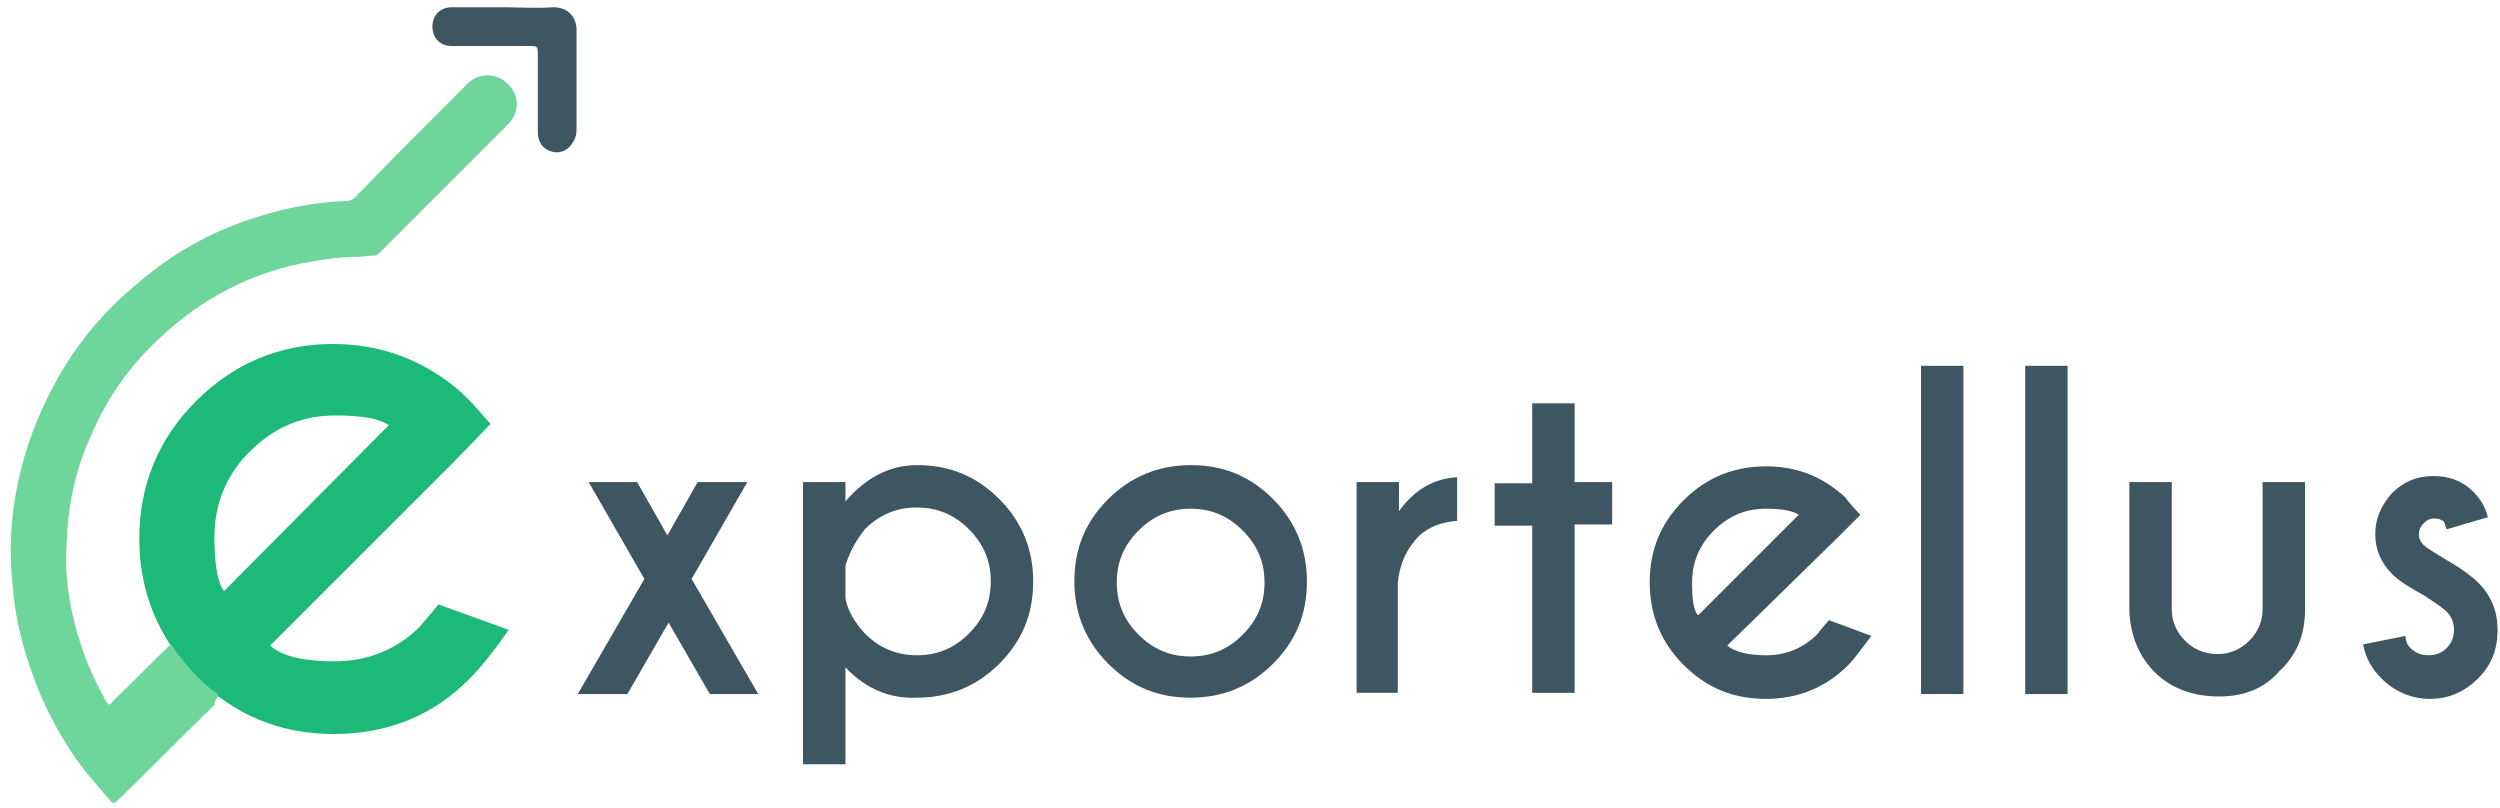 <?xml version="1.0" encoding="utf-8"?>
<!-- Generator: Adobe Illustrator 22.0.0, SVG Export Plug-In . SVG Version: 6.00 Build 0)  -->
<svg version="1.1" id="Capa_1" xmlns="http://www.w3.org/2000/svg" xmlns:xlink="http://www.w3.org/1999/xlink" x="0px" y="0px"
	 viewBox="0 0 206.4 66.7" style="enable-background:new 0 0 206.4 66.7;" xml:space="preserve">
<style type="text/css">
	.st0{fill:#1CB978;}
	.st1{fill:#6ED69A;}
	.st2{fill:#3D5662;}
</style>
<g>
	<g>
		<g>
			<path class="st0" d="M22.3,53.3c1,0.9,2.8,1.3,5.3,1.3c2.8,0,5.2-1,7.1-2.9c0.2-0.3,0.7-0.8,1.5-1.8l5.8,2.1
				c-1.4,2-2.5,3.3-3.1,3.9c-3.1,3.2-6.9,4.7-11.4,4.7c-4.4,0-8.2-1.6-11.3-4.7c-3.1-3.2-4.7-7-4.7-11.4c0-4.5,1.6-8.3,4.7-11.4
				c3.1-3.1,6.9-4.7,11.3-4.7c3.8,0,7.1,1.2,10,3.5c0.5,0.4,0.9,0.8,1.4,1.3c0.2,0.2,0.7,0.8,1.6,1.8l-2.9,3L22.3,53.3z M32.1,35.1
				c-0.7-0.5-2.1-0.8-4.4-0.8c-2.8,0-5.1,1-7.1,3c-2,2-2.9,4.4-2.9,7.1c0,2.3,0.3,3.8,0.8,4.4L32.1,35.1z"/>
		</g>
	</g>
	<path class="st1" d="M18,57.5c-0.1-0.4-0.5-0.5-0.7-0.7c-1.2-1-2.2-2.2-3.1-3.5c0,0-0.1-0.1-0.1-0.1c-1.6,1.5-3.1,3.1-4.7,4.6
		C9,58.3,9,58.3,8.7,57.8c-1.4-2.5-2.4-5.2-2.9-8c-0.3-1.6-0.4-3.2-0.3-4.9c0.1-3.1,0.7-6.1,2-8.9c1.3-3.1,3.2-5.8,5.7-8.1
		c3.5-3.3,7.7-5.5,12.5-6.3c1.2-0.2,2.5-0.4,3.8-0.4c0.5,0,1-0.1,1.4-0.1c0.2,0,0.3-0.1,0.4-0.2c3.6-3.6,7.1-7.1,10.7-10.7
		c0.9-0.9,0.9-2.4-0.1-3.3c-0.9-0.9-2.4-0.9-3.3,0c-3.1,3.1-6.2,6.2-9.2,9.3c-0.3,0.3-0.5,0.4-0.9,0.4c-2.4,0.1-4.6,0.5-6.9,1.2
		c-3.7,1.1-7.1,2.9-10,5.4c-3,2.4-5.4,5.3-7.2,8.7c-1.6,3-2.7,6.2-3.2,9.5c-0.4,2.5-0.4,5-0.1,7.5c0.2,2.3,0.8,4.6,1.6,6.8
		c0.8,2.3,1.9,4.4,3.2,6.4c0.9,1.4,2.1,2.7,3.2,4c0.2,0.3,0.4,0.2,0.6,0c2.7-2.6,5.3-5.3,8-7.9C17.7,57.8,17.9,57.7,18,57.5z"/>
	<path class="st2" d="M41.6,0.6c-1.4,0-2.8,0-4.3,0c-1,0-1.6,0.7-1.6,1.6c0,0.9,0.6,1.6,1.6,1.6c2.2,0,4.4,0,6.6,0
		c0.4,0,0.5,0.1,0.5,0.5c0,2.2,0,4.4,0,6.6c0,0.8,0.4,1.4,1.1,1.6c0.6,0.2,1.3,0,1.7-0.6c0.3-0.4,0.4-0.8,0.4-1.2c0-2.7,0-5.5,0-8.2
		c0-1.2-0.8-1.9-1.9-1.9C44.3,0.7,42.9,0.6,41.6,0.6z"/>
	<g>
		<g>
			<g>
				<path class="st2" d="M61.7,39.8l-4.6,8l5.5,9.5h-4l-3.4-5.9l-3.4,5.9h-4.1l5.5-9.5l-4.6-8h4l2.5,4.4l2.5-4.4
					C57.6,39.8,61.7,39.8,61.7,39.8z"/>
				<path class="st2" d="M69.8,55.1v8h-3.5V39.8h3.5v1.6c1.7-2,3.7-3,5.9-3c2.7,0,4.9,0.9,6.8,2.8c1.9,1.9,2.8,4.2,2.8,6.8
					c0,2.7-0.9,4.9-2.8,6.8c-1.9,1.9-4.2,2.8-6.8,2.8C73.5,57.7,71.5,56.9,69.8,55.1z M69.8,46.7v2.7c0.2,1.1,0.8,2,1.6,2.9
					c1.2,1.2,2.6,1.8,4.3,1.8s3.1-0.6,4.3-1.8c1.2-1.2,1.8-2.6,1.8-4.3c0-1.7-0.6-3.1-1.8-4.3c-1.2-1.2-2.6-1.8-4.3-1.8
					s-3.1,0.6-4.3,1.8C70.6,44.7,70.1,45.7,69.8,46.7z"/>
				<path class="st2" d="M98.3,38.4c2.7,0,4.9,0.9,6.8,2.8c1.9,1.9,2.8,4.2,2.8,6.8c0,2.7-0.9,4.9-2.8,6.8c-1.9,1.9-4.2,2.8-6.8,2.8
					c-2.7,0-4.9-0.9-6.8-2.8c-1.9-1.9-2.8-4.2-2.8-6.8c0-2.7,0.9-4.9,2.8-6.8C93.3,39.4,95.6,38.4,98.3,38.4z M94,43.8
					c-1.2,1.2-1.8,2.6-1.8,4.3c0,1.7,0.6,3.1,1.8,4.3c1.2,1.2,2.6,1.8,4.3,1.8c1.7,0,3.1-0.6,4.3-1.8c1.2-1.2,1.8-2.6,1.8-4.3
					c0-1.7-0.6-3.1-1.8-4.3c-1.2-1.2-2.6-1.8-4.3-1.8C96.6,42,95.2,42.6,94,43.8z"/>
				<path class="st2" d="M115.5,42.2c1.3-1.8,2.9-2.7,4.8-2.8v3.6c-1.3,0.1-2.3,0.5-3.1,1.2c-1.1,1.1-1.7,2.5-1.8,4v9H112V39.8h3.5
					V42.2z"/>
				<path class="st2" d="M126.5,39.8v-6.5h3.5v6.5h3.1v3.5H130v13.9h-3.5V43.4h-3.1v-3.5H126.5z"/>
				<path class="st2" d="M142.6,53.3c0.6,0.5,1.7,0.8,3.2,0.8c1.7,0,3.1-0.6,4.3-1.8c0.1-0.2,0.4-0.5,0.9-1.1l3.5,1.3
					c-0.9,1.2-1.5,2-1.9,2.4c-1.9,1.9-4.2,2.8-6.8,2.8c-2.7,0-4.9-0.9-6.8-2.8c-1.9-1.9-2.8-4.2-2.8-6.8c0-2.7,0.9-4.9,2.8-6.8
					s4.2-2.8,6.8-2.8c2.3,0,4.3,0.7,6,2.1c0.3,0.2,0.6,0.5,0.8,0.8c0.1,0.1,0.4,0.5,1,1.1l-1.8,1.8L142.6,53.3z M148.5,42.5
					c-0.4-0.3-1.3-0.5-2.7-0.5c-1.7,0-3.1,0.6-4.3,1.8c-1.2,1.2-1.8,2.6-1.8,4.3c0,1.4,0.1,2.3,0.5,2.7L148.5,42.5z"/>
				<path class="st2" d="M162.1,30.2v27.1h-3.5V30.2H162.1z"/>
				<path class="st2" d="M170.7,30.2v27.1h-3.5V30.2H170.7z"/>
				<path class="st2" d="M183.2,57.5c-2.2,0-4-0.7-5.3-2c-1.3-1.3-2-3-2.1-5V39.8h3.5v10.5c0,1,0.4,1.9,1.1,2.6
					c0.7,0.7,1.6,1.1,2.7,1.1c1,0,1.9-0.4,2.6-1.1c0.7-0.7,1.1-1.6,1.1-2.6V39.8h3.5v10.6c0,2-0.7,3.7-2.1,5
					C187,56.8,185.3,57.5,183.2,57.5z"/>
				<path class="st2" d="M199,53.5c0.4,0.4,0.9,0.6,1.5,0.6s1.1-0.2,1.5-0.6s0.6-0.9,0.6-1.5c0-0.6-0.2-1.1-0.6-1.5
					c-0.3-0.3-0.9-0.7-1.8-1.3c-1.3-0.7-2.2-1.3-2.7-1.8c-0.9-0.9-1.4-2-1.4-3.3c0-1.3,0.5-2.4,1.4-3.4c0.9-0.9,2-1.4,3.4-1.4
					c1.3,0,2.4,0.4,3.3,1.3c0.6,0.6,1,1.3,1.2,2.1l-3.4,1c-0.1-0.3-0.2-0.5-0.2-0.6c-0.2-0.2-0.5-0.3-0.8-0.3
					c-0.3,0-0.6,0.1-0.9,0.4c-0.2,0.2-0.4,0.5-0.4,0.9c0,0.3,0.1,0.6,0.4,0.9c0.2,0.2,0.7,0.5,1.5,1c1.4,0.8,2.4,1.5,3,2.1
					c1.1,1.1,1.6,2.4,1.6,3.9c0,1.6-0.5,2.9-1.6,4c-1.1,1.1-2.4,1.7-4,1.7c-1.5,0-2.9-0.6-4-1.7c-0.8-0.8-1.3-1.7-1.5-2.8l3.5-0.7
					C198.6,53,198.8,53.3,199,53.5z"/>
			</g>
		</g>
	</g>
</g>
</svg>
